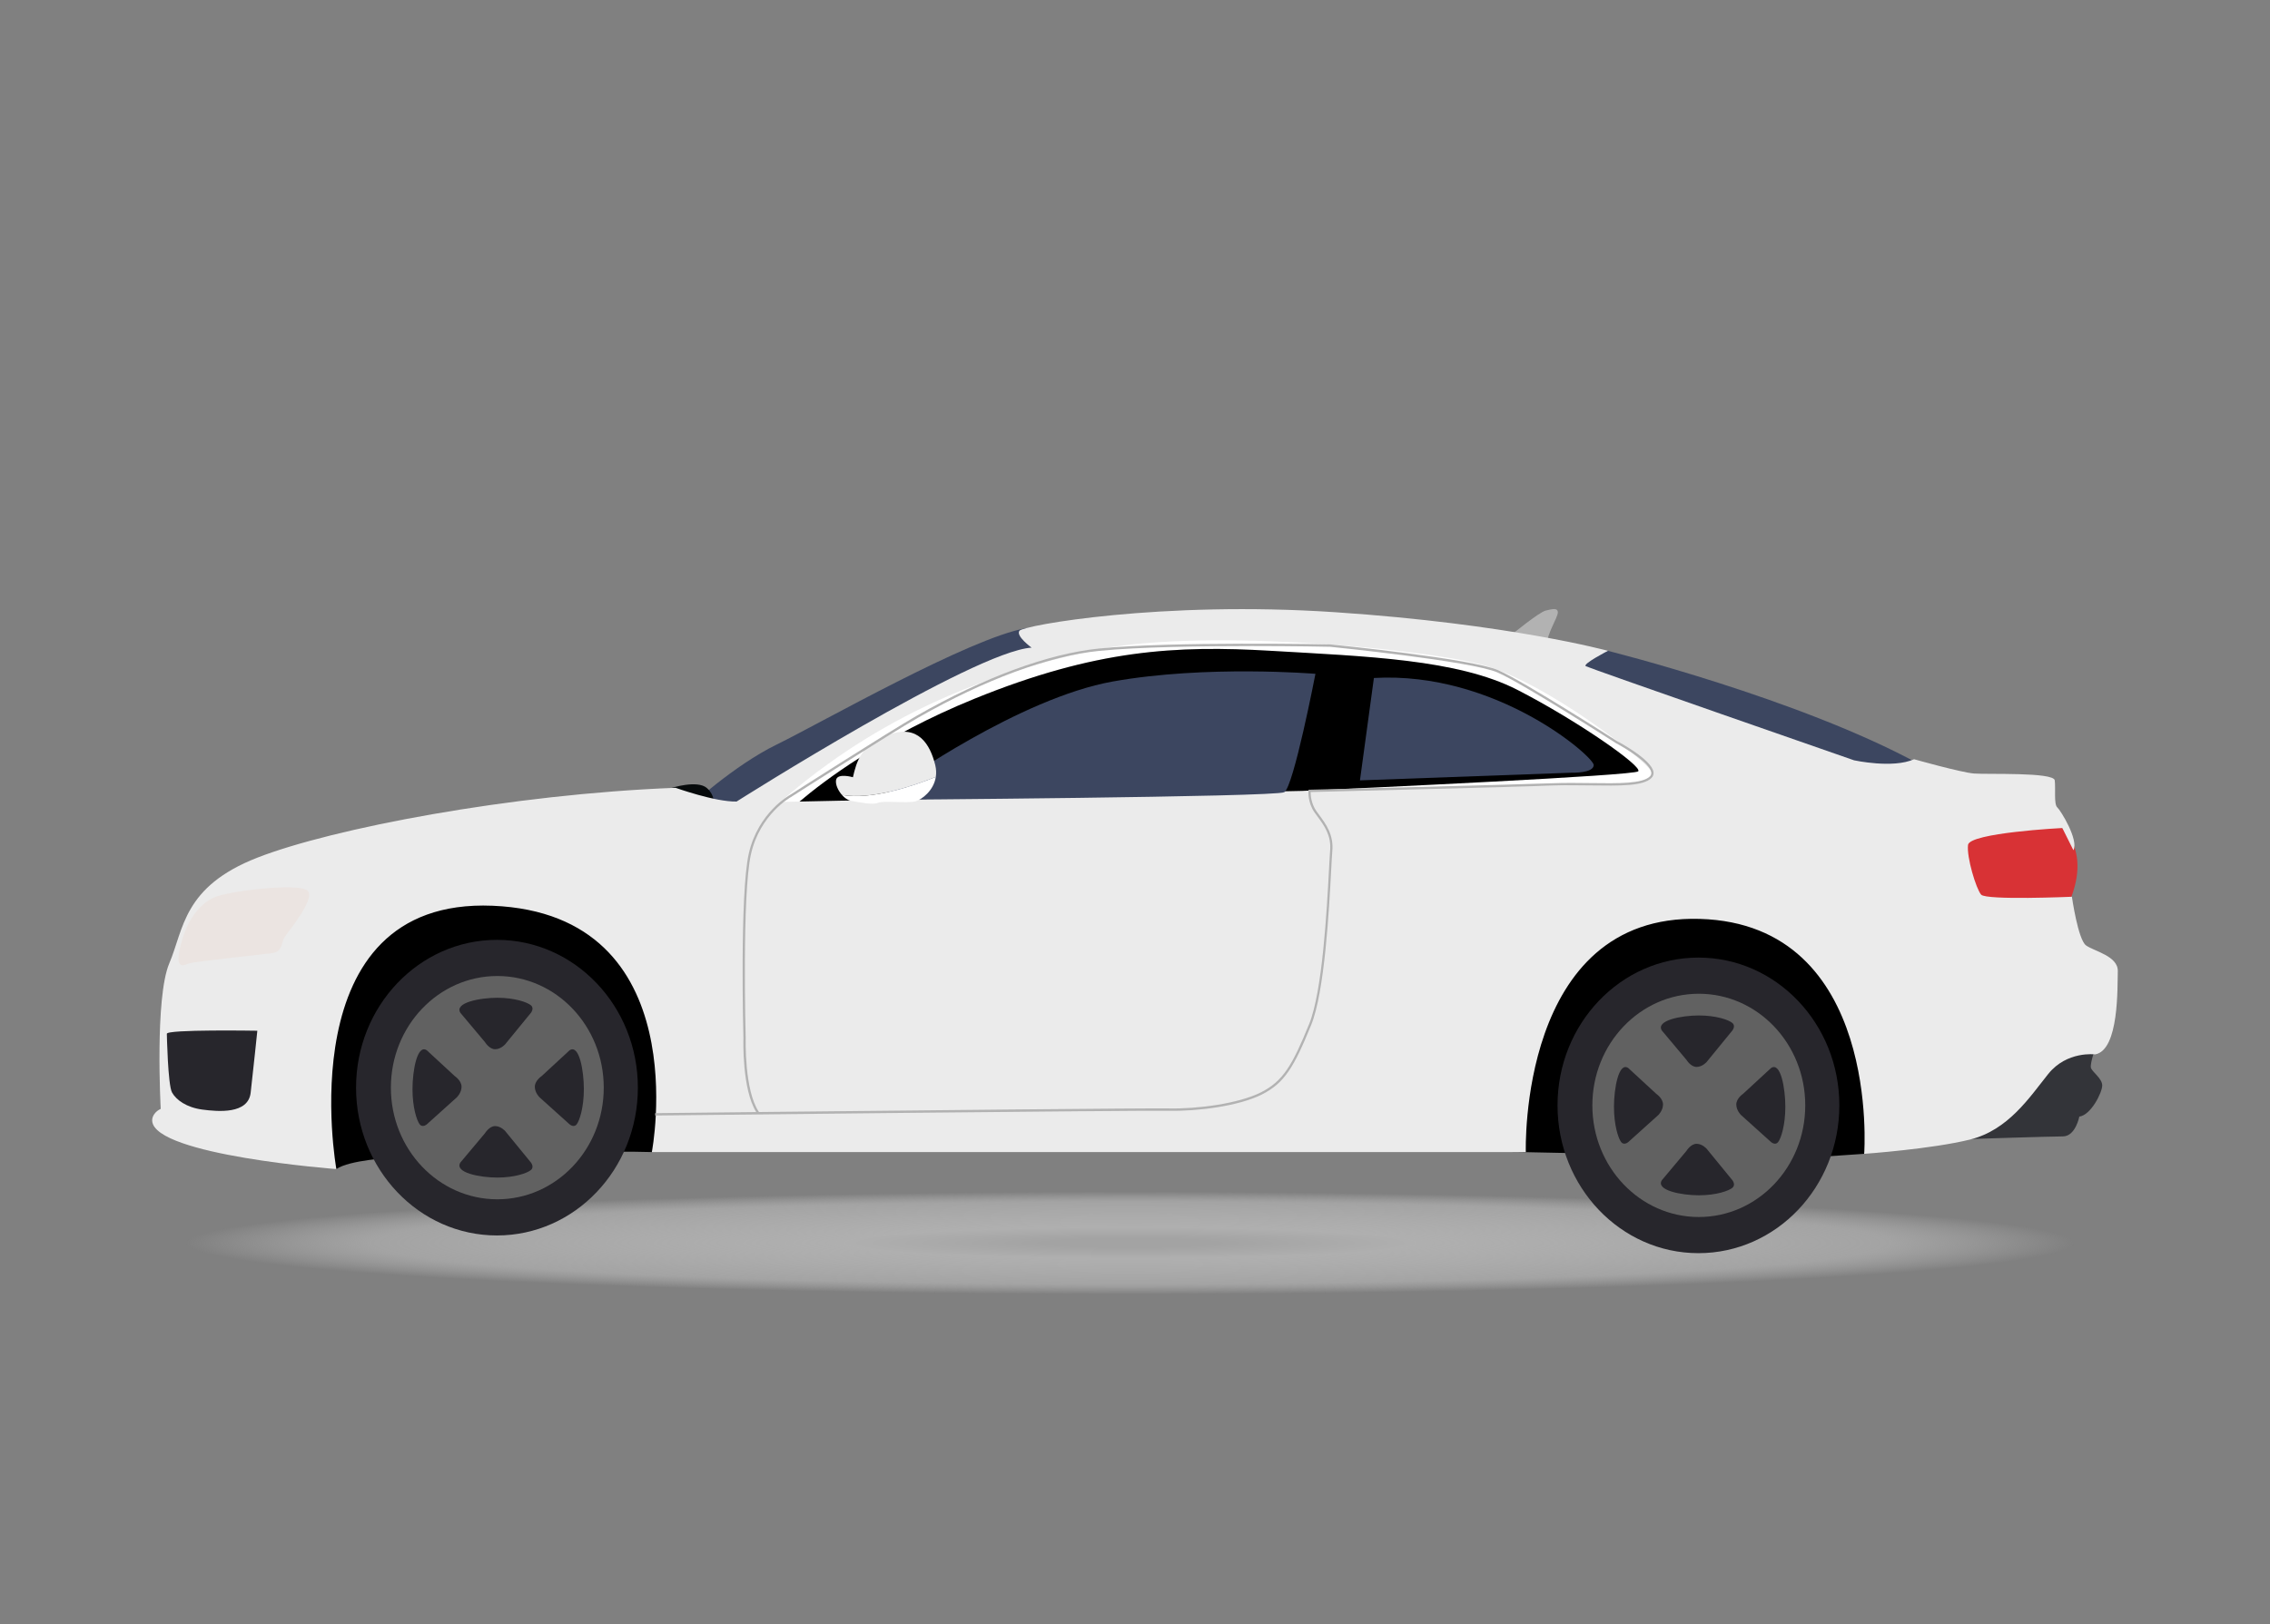 <svg width="102" height="73" viewBox="0 0 102 73" fill="none" xmlns="http://www.w3.org/2000/svg">
<rect x="0" y="0" width="102" height="73" fill="#808080" stroke="none"/>
<path d="M50.786 58.172C74.249 58.172 93.269 57.14 93.269 55.867C93.269 54.593 74.249 53.561 50.786 53.561C27.323 53.561 8.303 54.593 8.303 55.867C8.303 57.14 27.323 58.172 50.786 58.172Z" fill="url(#paint0_radial_295_15317)"/>
<path d="M67.902 28.543C67.902 28.543 69.15 27.517 69.452 27.443C69.755 27.369 70 27.308 70 27.528C70 27.748 69.476 28.568 69.545 28.873C69.616 29.179 67.902 28.543 67.902 28.543Z" fill="#B2B2B2"/>
<path d="M85.46 50.263L83.761 51.859L81.115 52.04L68.322 51.78L30.295 51.423L29.286 51.78C29.286 51.78 27.754 51.736 27.129 51.784C26.504 51.833 17.563 52.04 17.563 52.04C17.563 52.04 15.69 52.138 15.114 52.545L13.433 49.181L14.815 41.103C14.815 41.103 19.285 39.073 19.637 39.031C19.989 38.99 26.82 38.783 26.82 38.783L38.509 39.962L73.624 37.788L84.513 38.078L85.46 50.263Z" fill="black"/>
<path d="M94.154 47.094C94.154 47.094 93.91 47.795 93.952 47.984C93.995 48.173 94.461 48.463 94.461 48.785C94.461 49.107 93.952 50.12 93.432 50.186C93.432 50.186 93.263 51.076 92.69 51.076C92.118 51.076 88.355 51.199 88.355 51.199C88.355 51.199 92.426 46.516 94.154 47.094Z" fill="#333439"/>
<path d="M30.966 36.264C30.966 36.264 32.961 34.41 34.909 33.459C36.858 32.508 43.574 28.668 46.103 28.234C48.632 27.8 47.983 30.321 47.983 30.392C47.983 30.463 31.555 40.234 30.966 36.264Z" fill="#3C4660"/>
<path d="M88.581 37.037H92.373L92.667 37.228C92.667 37.228 93.981 38.256 92.962 40.587C91.941 42.917 86.897 40.378 88.581 37.037Z" fill="#D83235"/>
<path d="M70.483 29.323L72.251 29.252C72.251 29.252 80.833 31.391 86.231 34.338C91.63 37.287 82.991 36.026 82.991 36.026C82.991 36.026 69.713 30.915 70.483 29.323Z" fill="#3C4660"/>
<path d="M30.17 35.416C30.17 35.416 31.329 35.043 31.76 35.416C32.19 35.788 32.054 36.264 32.054 36.264L30.17 35.416Z" fill="#060A0B"/>
<path d="M15.114 52.544C15.114 52.544 6.952 51.928 6.839 50.383C6.839 50.383 6.792 50.051 7.222 49.837C7.222 49.837 6.949 44.845 7.606 43.3C8.263 41.754 8.218 39.853 11.571 38.545C14.924 37.238 22.946 35.693 30.355 35.408C30.355 35.408 32.145 36.049 33.097 36.026C33.097 36.026 43.747 29.275 46.353 29.108C46.353 29.108 45.628 28.585 45.809 28.347C45.99 28.109 52.176 26.992 59.994 27.516C67.811 28.038 72.252 29.251 72.252 29.251C72.252 29.251 71.097 29.846 71.255 29.941C71.414 30.035 83.31 34.172 83.31 34.172C83.31 34.172 85.055 34.553 86.007 34.124C86.007 34.124 88.113 34.719 88.702 34.766C89.292 34.814 92.283 34.695 92.328 35.075C92.373 35.456 92.283 36.145 92.441 36.287C92.6 36.43 93.415 37.761 93.166 38.213L92.668 37.215C92.668 37.215 88.499 37.429 88.431 37.975C88.363 38.522 88.794 39.949 89.02 40.21C89.247 40.471 93.099 40.305 93.099 40.305C93.099 40.305 93.372 42.231 93.734 42.492C94.096 42.754 95.184 42.968 95.161 43.658C95.139 44.347 95.229 47.2 94.142 47.39C94.142 47.39 92.874 47.223 92.035 48.27C91.197 49.316 90.245 50.789 88.523 51.217C86.801 51.645 83.765 51.859 83.765 51.859C83.765 51.859 84.535 41.538 76.378 41.3C68.221 41.062 68.561 51.78 68.561 51.78H29.29C29.29 51.78 31.355 41.089 22.133 40.709C12.907 40.329 15.114 52.544 15.114 52.544Z" fill="#EBEBEB"/>
<path d="M66.48 29.846C63.496 29.095 53.709 28.218 49.024 29.252C44.339 30.285 39.535 32.132 35.059 36.045L35.928 36.026C36.979 35.133 39.641 33.093 43.772 31.411C49.233 29.189 52.844 29 57.11 29.252C61.378 29.503 65.495 29.627 68.18 31.005C70.866 32.383 73.82 34.449 73.611 34.668C73.428 34.86 61.438 35.415 58.521 35.548L73.343 35.233C73.343 35.233 74.267 35.2 74.267 34.794C74.267 34.387 69.463 30.598 66.48 29.846Z" fill="white"/>
<path d="M68.18 31.005C65.494 29.627 61.376 29.503 57.11 29.251C52.842 29.001 49.232 29.189 43.772 31.411C39.641 33.093 36.979 35.133 35.927 36.026L58.521 35.547C61.439 35.414 73.428 34.86 73.612 34.667C73.82 34.448 70.865 32.382 68.18 31.005Z" fill="black"/>
<path d="M40.4 35.232C40.4 35.232 45.801 31.381 50.007 30.629C54.214 29.878 59.108 30.285 59.108 30.285C59.108 30.285 58.123 35.387 57.706 35.606C57.288 35.826 39.511 35.95 39.511 35.95L40.4 35.232Z" fill="#3C4660"/>
<path d="M61.735 30.472L61.108 35.074L70.627 34.729C70.627 34.729 71.612 34.76 71.612 34.384C71.612 34.01 67.225 30.159 61.735 30.472Z" fill="#3C4660"/>
<path d="M42.05 34.917C42.075 34.755 42.071 34.577 42.024 34.385C41.796 33.457 41.257 32.547 39.968 33.015C38.679 33.483 38.493 34.218 38.325 34.933C38.325 34.933 37.626 34.73 37.567 35.057C37.532 35.254 37.655 35.528 37.834 35.731C39.16 35.954 40.967 35.355 42.05 34.917Z" fill="#EBEBEB"/>
<path d="M37.834 35.731C37.954 35.866 38.099 35.969 38.241 35.994C38.595 36.056 39.227 36.189 39.454 36.082C39.682 35.976 40.785 36.115 41.139 36.015C41.419 35.935 41.954 35.541 42.05 34.918C40.966 35.355 39.159 35.954 37.834 35.731Z" fill="white"/>
<path d="M9.63 40.334C9.63 40.334 8.653 40.672 8.196 42.2C7.741 43.727 8.296 43.365 8.508 43.295C8.719 43.225 11.764 42.899 12.231 42.84C12.698 42.782 12.642 42.362 12.775 42.14C12.908 41.919 14.176 40.426 13.832 40.041C13.487 39.657 10.197 40.054 9.63 40.334Z" fill="#EBE4E1"/>
<path d="M7.497 46.467C7.497 46.467 7.541 48.763 7.73 49.102C7.919 49.44 8.385 49.778 9.096 49.871C9.808 49.965 11.152 50.081 11.263 49.114C11.375 48.146 11.563 46.327 11.563 46.327C11.563 46.327 7.441 46.257 7.497 46.467Z" fill="#27262C"/>
<path d="M29.437 50.137L29.436 50.031C29.5 50.03 31.351 50.01 33.981 49.982C33.34 48.957 33.402 46.756 33.405 46.661C33.403 46.6 33.233 40.192 33.646 38.363C34.064 36.518 35.478 35.739 35.492 35.731C35.533 35.705 39.941 32.885 41.203 32.163C44.209 30.446 47.116 29.375 49.386 29.148C52.662 28.82 59.696 28.96 59.767 28.962C60.03 28.988 66.148 29.603 67.33 30.125C68.508 30.646 72.616 33.279 72.657 33.306C72.717 33.338 74.213 34.133 74.297 34.697C74.312 34.801 74.282 34.892 74.208 34.967C73.85 35.333 72.804 35.319 71.479 35.301C70.916 35.294 70.335 35.286 69.752 35.308C67.925 35.376 59.603 35.58 58.892 35.598C58.891 35.73 58.912 36.114 59.148 36.451C59.189 36.51 59.233 36.57 59.279 36.632C59.57 37.026 59.934 37.517 59.866 38.249C59.852 38.398 59.838 38.686 59.816 39.086C59.722 40.867 59.526 44.57 58.914 46.074C58.145 47.964 57.717 48.678 56.704 49.191C55.678 49.709 53.824 49.952 52.523 49.925C51.276 49.898 29.656 50.134 29.437 50.137ZM56.254 29.037C53.991 29.037 51.152 29.078 49.397 29.253C47.139 29.479 44.246 30.546 41.252 32.257C39.992 32.977 35.587 35.796 35.542 35.824C35.525 35.833 34.151 36.592 33.745 38.387C33.334 40.203 33.505 46.596 33.507 46.661C33.506 46.688 33.441 49.014 34.103 49.98C40.591 49.912 51.644 49.799 52.527 49.818C53.815 49.845 55.65 49.605 56.662 49.094C57.647 48.597 58.066 47.893 58.823 46.031C59.428 44.545 59.623 40.854 59.717 39.08C59.739 38.679 59.753 38.389 59.767 38.239C59.83 37.549 59.496 37.097 59.2 36.697C59.154 36.634 59.109 36.573 59.067 36.514C58.754 36.068 58.792 35.563 58.794 35.542L58.797 35.495L58.843 35.494C58.933 35.491 67.85 35.273 69.749 35.203C70.333 35.181 70.916 35.189 71.481 35.196C72.731 35.213 73.81 35.227 74.139 34.892C74.188 34.841 74.207 34.782 74.197 34.714C74.135 34.291 73.03 33.622 72.609 33.4C72.565 33.371 68.463 30.742 67.292 30.225C66.124 29.709 59.826 29.076 59.762 29.07C59.731 29.068 58.206 29.037 56.254 29.037Z" fill="#B2B2B2"/>
<path d="M28.662 48.885C28.662 52.554 25.827 55.528 22.33 55.528C18.834 55.528 15.999 52.554 15.999 48.885C15.999 45.216 18.834 42.242 22.33 42.242C25.827 42.243 28.662 45.217 28.662 48.885Z" fill="#27262C"/>
<path d="M17.564 48.885C17.564 51.657 19.705 53.903 22.347 53.903C24.989 53.903 27.129 51.657 27.129 48.885C27.129 46.114 24.989 43.867 22.347 43.867C19.705 43.867 17.564 46.114 17.564 48.885Z" fill="#616161"/>
<path d="M20.687 45.522L21.794 46.841C21.794 46.841 21.985 47.158 22.247 47.158C22.508 47.158 22.699 46.936 22.699 46.936L23.856 45.522C23.856 45.522 24.017 45.321 23.856 45.183C23.695 45.047 23.13 44.845 22.347 44.845C21.562 44.845 20.405 45.067 20.687 45.522Z" fill="#27262C"/>
<path d="M20.687 52.249L21.794 50.93C21.794 50.93 21.986 50.613 22.246 50.613C22.508 50.613 22.699 50.835 22.699 50.835L23.856 52.249C23.856 52.249 24.017 52.45 23.856 52.587C23.695 52.724 23.13 52.926 22.346 52.926C21.562 52.925 20.405 52.704 20.687 52.249Z" fill="#27262C"/>
<path d="M25.592 47.207L24.334 48.369C24.334 48.369 24.032 48.569 24.032 48.844C24.032 49.118 24.244 49.319 24.244 49.319L25.592 50.532C25.592 50.532 25.783 50.701 25.913 50.532C26.044 50.364 26.235 49.771 26.235 48.949C26.236 48.126 26.025 46.912 25.592 47.207Z" fill="#27262C"/>
<path d="M19.18 47.207L20.438 48.369C20.438 48.369 20.739 48.569 20.739 48.844C20.739 49.118 20.528 49.319 20.528 49.319L19.18 50.532C19.18 50.532 18.989 50.701 18.858 50.532C18.727 50.364 18.535 49.771 18.535 48.949C18.535 48.126 18.747 46.912 19.18 47.207Z" fill="#27262C"/>
<path d="M82.649 49.681C82.649 53.35 79.815 56.324 76.318 56.324C72.821 56.324 69.986 53.35 69.986 49.681C69.986 46.012 72.821 43.039 76.318 43.039C79.815 43.039 82.649 46.012 82.649 49.681Z" fill="#27262C"/>
<path d="M71.551 49.681C71.551 52.453 73.693 54.699 76.335 54.699C78.976 54.699 81.117 52.453 81.117 49.681C81.117 46.91 78.976 44.664 76.335 44.664C73.693 44.664 71.551 46.91 71.551 49.681Z" fill="#616161"/>
<path d="M74.673 46.317L75.78 47.636C75.78 47.636 75.971 47.953 76.233 47.953C76.495 47.953 76.686 47.731 76.686 47.731L77.842 46.316C77.842 46.316 78.003 46.115 77.842 45.978C77.682 45.84 77.117 45.64 76.333 45.64C75.549 45.642 74.392 45.863 74.673 46.317Z" fill="#27262C"/>
<path d="M74.673 53.046L75.78 51.726C75.78 51.726 75.971 51.409 76.233 51.409C76.494 51.409 76.686 51.631 76.686 51.631L77.844 53.047C77.844 53.047 78.004 53.247 77.844 53.385C77.683 53.522 77.118 53.723 76.333 53.723C75.549 53.721 74.392 53.499 74.673 53.046Z" fill="#27262C"/>
<path d="M79.579 48.004L78.32 49.165C78.32 49.165 78.019 49.365 78.019 49.64C78.019 49.915 78.231 50.115 78.231 50.115L79.579 51.329C79.579 51.329 79.77 51.497 79.9 51.329C80.031 51.16 80.222 50.567 80.222 49.745C80.223 48.922 80.012 47.708 79.579 48.004Z" fill="#27262C"/>
<path d="M73.166 48.004L74.425 49.165C74.425 49.165 74.726 49.366 74.726 49.64C74.726 49.914 74.515 50.115 74.515 50.115L73.166 51.329C73.166 51.329 72.976 51.497 72.844 51.329C72.714 51.16 72.522 50.567 72.522 49.744C72.522 48.922 72.734 47.708 73.166 48.004Z" fill="#27262C"/>
<defs>
<radialGradient id="paint0_radial_295_15317" cx="0" cy="0" r="1" gradientUnits="userSpaceOnUse" gradientTransform="translate(50.786 55.866) rotate(90) scale(2.305 42.483)">
<stop offset="0.09" stop-color="#A3A3A3"/>
<stop offset="0.299" stop-color="#AFAFAF"/>
<stop offset="0.804" stop-color="#B9B9B9" stop-opacity="0.622"/>
<stop offset="1" stop-color="#C9C9C9" stop-opacity="0"/>
</radialGradient>
</defs>
</svg>

